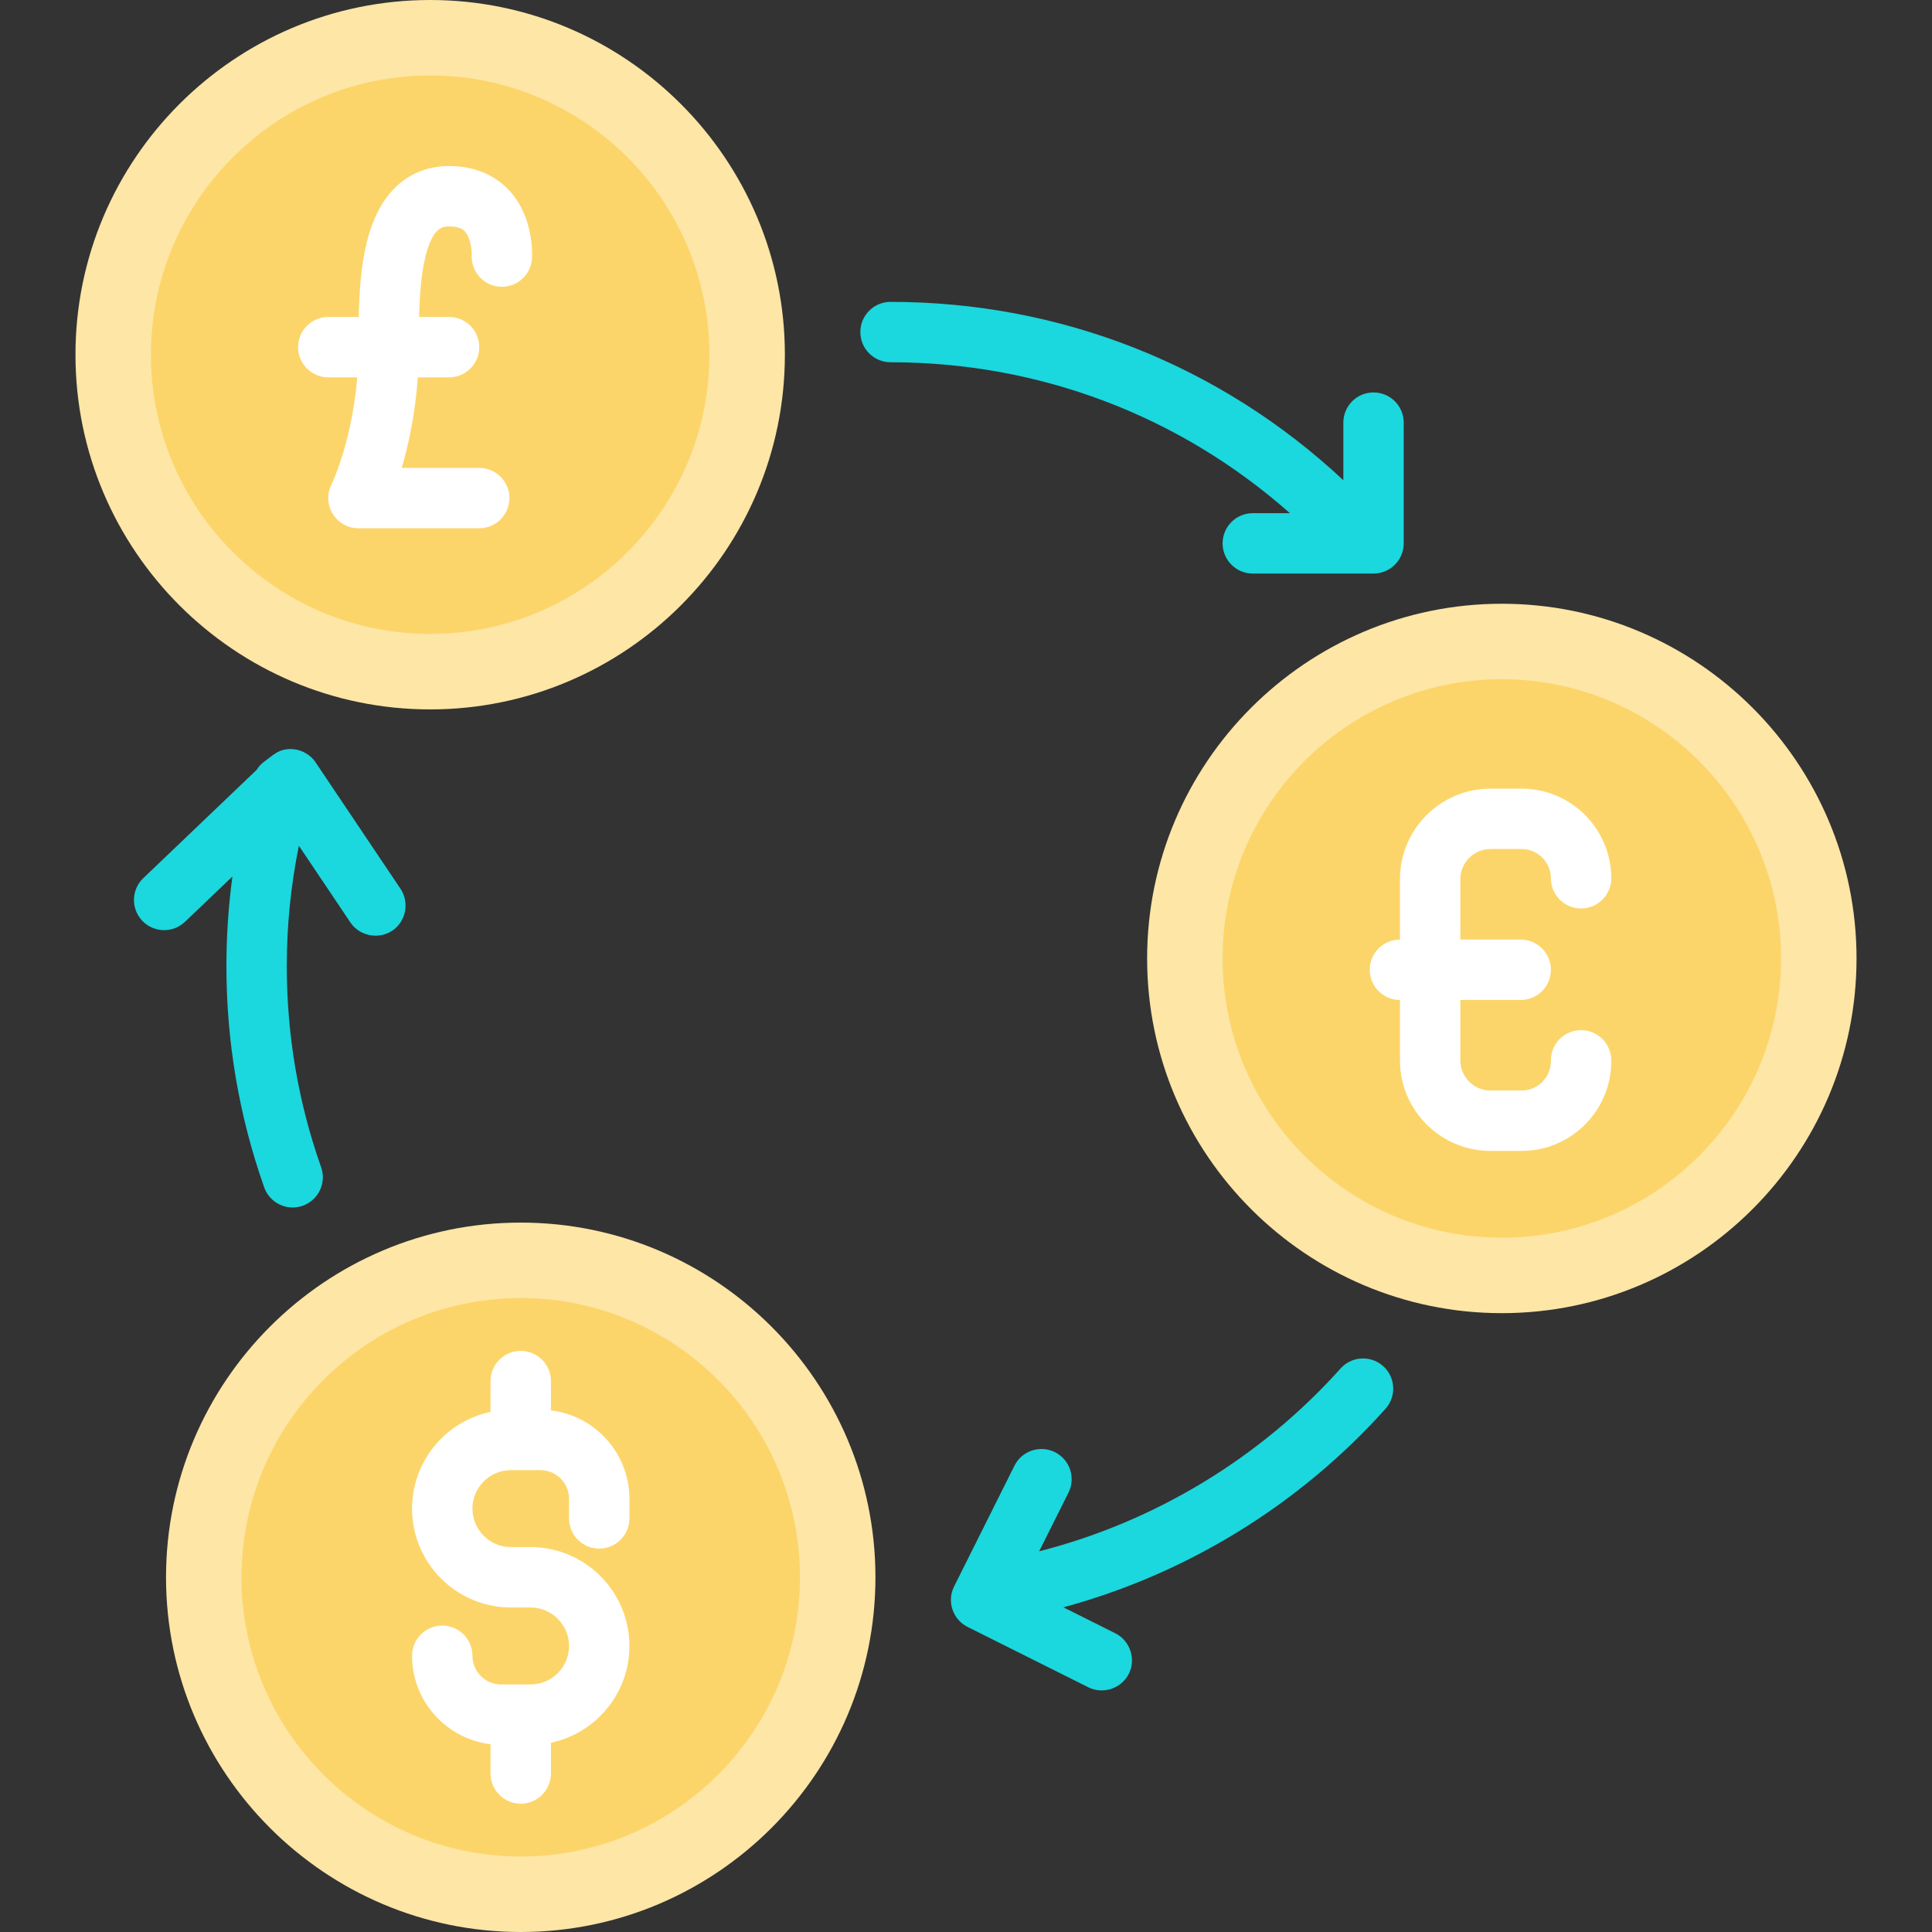 <?xml version="1.0" encoding="iso-8859-1"?>
<!-- Generator: Adobe Illustrator 19.0.0, SVG Export Plug-In . SVG Version: 6.00 Build 0)  -->
<svg version="1.1" id="Capa_1" xmlns="http://www.w3.org/2000/svg" xmlns:xlink="http://www.w3.org/1999/xlink" x="0px" y="0px"
	 viewBox="0 0 512 512" style="enable-background:new 0 0 512 512;" xml:space="preserve">
<rect x="0" y="0" width="512" height="512" fill="#333333" stroke="none"/>
<g>
	<g>
		<path style="fill:#FDE6A6;" d="M138,324c-51.832,0-94,42.168-94,94s42.168,94,94,94s94-42.168,94-94S189.832,324,138,324z"/>
		<path style="fill:#FCD56A;" d="M138,344c-40.804,0-74,33.196-74,74s33.196,74,74,74s74-33.196,74-74S178.804,344,138,344z"/>
		<path style="fill:#FFFFFF;" d="M158.8,410.4c4.418,0,8-3.582,8-8v-5.2c0-12.066-9.103-22.039-20.8-23.429V366c0-4.418-3.582-8-8-8
			s-8,3.582-8,8v8.162c-11.864,2.496-20.8,13.042-20.8,25.638c0,14.447,11.753,26.2,26.2,26.2h5.2c5.624,0,10.2,4.576,10.2,10.2
			s-4.576,10.2-10.2,10.2h-7.8c-4.19,0-7.6-3.409-7.6-7.601c0-4.418-3.582-8-8-8s-8,3.582-8,8c0,12.066,9.103,22.039,20.8,23.429
			V470c0,4.418,3.582,8,8,8s8-3.582,8-8v-8.162c11.864-2.496,20.8-13.042,20.8-25.638c0-14.447-11.753-26.2-26.2-26.2h-5.2
			c-5.624,0-10.2-4.576-10.2-10.2s4.576-10.2,10.2-10.2h7.8c4.19,0,7.6,3.409,7.6,7.601v5.2
			C150.8,406.818,154.381,410.4,158.8,410.4z"/>
	</g>
	<g>
		<path style="fill:#FDE6A6;" d="M398,160c-51.832,0-94,42.168-94,94s42.168,94,94,94s94-42.168,94-94S449.832,160,398,160z"/>
		<path style="fill:#FCD56A;" d="M398,180c-40.804,0-74,33.196-74,74s33.196,74,74,74s74-33.196,74-74S438.804,180,398,180z"/>
		<path style="fill:#FFFFFF;" d="M419,273c-4.418,0-8,3.582-8,8v0.25c0,4.273-3.477,7.75-7.75,7.75H395c-4.411,0-8-3.589-8-8v-16h16
			c4.418,0,8-3.582,8-8s-3.582-8-8-8h-16v-16c0-4.411,3.589-8,8-8h8.25c4.273,0,7.75,3.477,7.75,7.75c0,4.418,3.582,8,8,8
			s8-3.582,8-8c0-13.096-10.654-23.75-23.75-23.75H395c-13.234,0-24,10.767-24,24v16c-4.418,0-8,3.582-8,8s3.582,8,8,8v16
			c0,13.233,10.766,24,24,24h8.25c13.096,0,23.75-10.654,23.75-23.75V281C427,276.582,423.418,273,419,273z"/>
	</g>
	<g>
		<path style="fill:#FDE6A6;" d="M114,0C62.168,0,20,42.168,20,94s42.168,94,94,94s94-42.168,94-94S165.832,0,114,0z"/>
		<path style="fill:#FCD56A;" d="M114,20c-40.804,0-74,33.196-74,74s33.196,74,74,74s74-33.196,74-74S154.804,20,114,20z"/>
		<path style="fill:#FFFFFF;" d="M134.848,50.362C132.121,47.46,127.158,44,119,44c-6.254,0-17.398,2.606-21.761,20.06
			c-1.574,6.296-2.034,13.357-2.173,19.94H87c-4.418,0-8,3.582-8,8s3.582,8,8,8h7.674c-1.39,17.155-6.778,28.316-6.829,28.422
			c-1.24,2.48-1.107,5.426,0.35,7.784S92.228,140,95,140h32c4.418,0,8-3.582,8-8s-3.582-8-8-8h-20.543
			c1.783-6.056,3.586-14.25,4.261-24H119c4.418,0,8-3.582,8-8s-3.582-8-8-8h-7.93c0.129-5.578,0.514-11.351,1.691-16.06
			C114.746,60,117.513,60,119,60c2.921,0,3.853,0.97,4.159,1.289c1.523,1.586,1.906,4.907,1.853,6.281
			c-0.236,4.381,3.103,8.14,7.489,8.414c4.396,0.282,8.207-3.076,8.483-7.485C141.054,67.386,141.473,57.415,134.848,50.362z"/>
	</g>
	<path style="fill:#1BD7DE;" d="M106.141,235.54l-22.5-33.5c-1.834-2.731-5.251-4.075-8.454-3.33
		c-1.563,0.364-2.624,1.193-3.858,2.143c-1.278,0.984-2.448,1.686-3.29,3.143l-30.065,28.719c-3.195,3.052-3.311,8.116-0.259,11.311
		c3.051,3.195,8.116,3.311,11.311,0.26l12.568-12.006C60.538,240.113,60,248.035,60,256c0,20.121,3.37,39.857,10.015,58.661
		c1.161,3.284,4.248,5.336,7.543,5.336c0.885,0,1.784-0.147,2.666-0.459c4.166-1.473,6.349-6.043,4.877-10.209
		C79.062,292.243,76,274.301,76,256c0-10.762,1.091-21.43,3.201-31.874l13.658,20.334c2.639,3.931,8.291,4.689,11.875,1.59
		C107.752,243.439,108.367,238.854,106.141,235.54z"/>
	<path style="fill:#1BD7DE;" d="M364,104c-4.418,0-8,3.582-8,8v15.258C323.321,96.727,281.018,80,236,80c-4.418,0-8,3.582-8,8
		s3.582,8,8,8c39.447,0,76.602,14.125,105.838,40H332c-4.418,0-8,3.582-8,8s3.582,8,8,8h32c4.418,0,8-3.582,8-8v-32
		C372,107.582,368.418,104,364,104z"/>
	<path style="fill:#1BD7DE;" d="M366.557,362.039c-3.292-2.946-8.35-2.666-11.296,0.626c-21.197,23.683-49.29,40.662-79.869,48.44
		l7.764-15.527c1.976-3.952,0.374-8.758-3.578-10.733s-8.757-0.374-10.733,3.577l-16,32c-1.976,3.952-0.374,8.758,3.578,10.733
		l32,16c4.143,2.072,9.317,0.089,11.017-4.215c1.505-3.809-0.197-8.264-3.862-10.096l-13.772-6.886
		c32.681-8.834,62.641-27.221,85.377-52.624C370.129,370.043,369.849,364.985,366.557,362.039z"/>
</g>
<g>
</g>
<g>
</g>
<g>
</g>
<g>
</g>
<g>
</g>
<g>
</g>
<g>
</g>
<g>
</g>
<g>
</g>
<g>
</g>
<g>
</g>
<g>
</g>
<g>
</g>
<g>
</g>
<g>
</g>
</svg>

